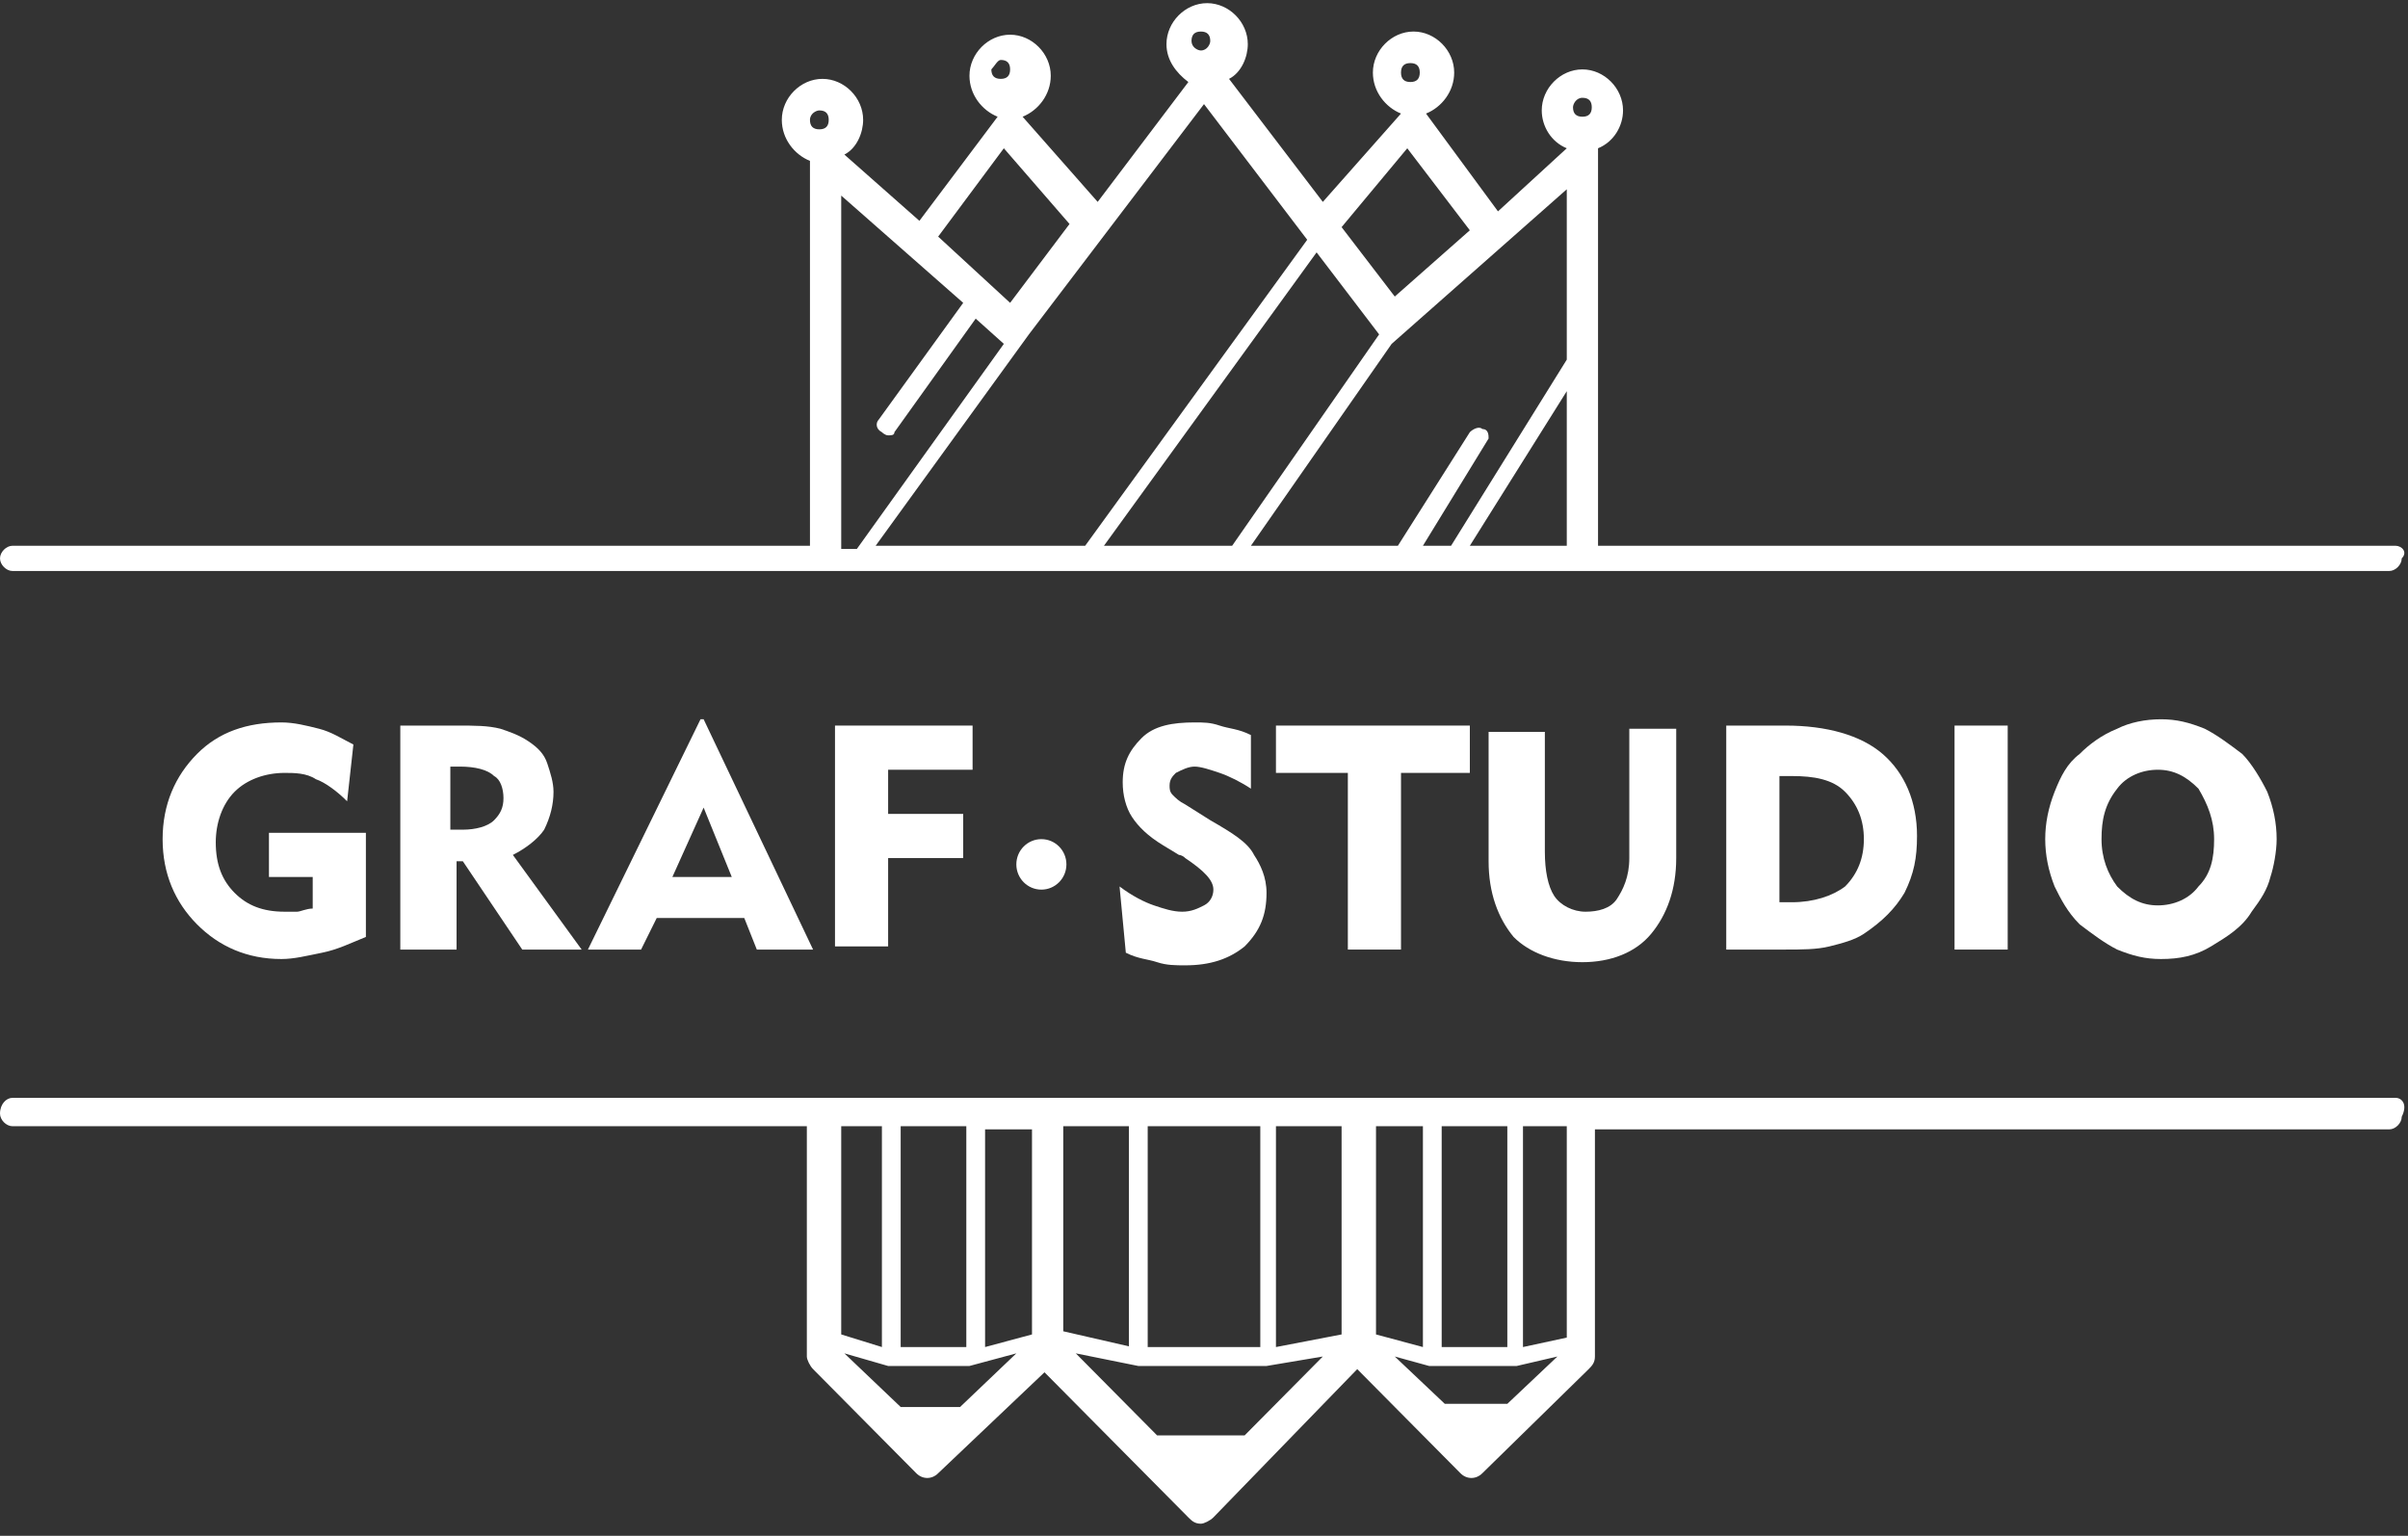 <svg width="58" height="37" viewBox="0 0 58 37" fill="none" xmlns="http://www.w3.org/2000/svg">
<rect x="0" y="0" width="58" height="37" fill="#333333" stroke="none"/>
<g clip-path="url(#clip0_139_620)">
<path d="M25.083 21.432C25.416 21.432 25.686 21.16 25.686 20.824C25.686 20.488 25.416 20.216 25.083 20.216C24.75 20.216 24.48 20.488 24.48 20.824C24.48 21.16 24.75 21.432 25.083 21.432Z" fill="white"/>
<path d="M26.966 21.356C27.267 21.584 27.569 21.736 27.795 21.812C28.021 21.888 28.247 21.964 28.473 21.964C28.699 21.964 28.849 21.888 29 21.812C29.151 21.736 29.226 21.584 29.226 21.432C29.226 21.204 29 20.976 28.548 20.672C28.473 20.596 28.397 20.596 28.397 20.596L28.021 20.368C27.644 20.14 27.418 19.912 27.267 19.684C27.117 19.456 27.042 19.152 27.042 18.848C27.042 18.392 27.192 18.088 27.494 17.784C27.795 17.48 28.247 17.404 28.774 17.404C29 17.404 29.151 17.404 29.377 17.48C29.603 17.556 29.829 17.556 30.13 17.708V19C29.904 18.848 29.603 18.696 29.377 18.62C29.151 18.544 28.925 18.468 28.774 18.468C28.623 18.468 28.473 18.544 28.322 18.62C28.247 18.696 28.171 18.772 28.171 18.924C28.171 19 28.171 19.076 28.247 19.152C28.322 19.228 28.397 19.304 28.548 19.38L29.151 19.76C29.678 20.064 30.055 20.292 30.205 20.596C30.356 20.824 30.506 21.128 30.506 21.508C30.506 22.04 30.356 22.42 29.979 22.8C29.603 23.104 29.151 23.256 28.548 23.256C28.322 23.256 28.096 23.256 27.87 23.18C27.644 23.104 27.418 23.104 27.117 22.952L26.966 21.356Z" fill="white"/>
<path d="M32.465 22.876V18.62H30.733V17.48H35.403V18.62H33.745V22.876H32.465Z" fill="white"/>
<path d="M37.21 17.556V20.52C37.21 20.976 37.286 21.356 37.436 21.584C37.587 21.812 37.888 21.964 38.19 21.964C38.491 21.964 38.792 21.888 38.943 21.66C39.093 21.432 39.244 21.128 39.244 20.672V17.556H40.374V20.672C40.374 21.432 40.148 22.04 39.771 22.496C39.395 22.952 38.792 23.18 38.114 23.18C37.436 23.18 36.834 22.952 36.457 22.572C36.081 22.116 35.855 21.508 35.855 20.748V17.632H37.21V17.556Z" fill="white"/>
<path d="M41.579 22.876V17.48H43.01C43.99 17.48 44.818 17.708 45.346 18.164C45.873 18.62 46.174 19.304 46.174 20.14C46.174 20.672 46.099 21.052 45.873 21.508C45.647 21.888 45.346 22.192 44.894 22.496C44.667 22.648 44.366 22.724 44.065 22.8C43.764 22.876 43.387 22.876 43.01 22.876H41.579ZM42.86 21.736H43.161C43.688 21.736 44.14 21.584 44.442 21.356C44.743 21.052 44.894 20.672 44.894 20.216C44.894 19.76 44.743 19.38 44.442 19.076C44.14 18.772 43.688 18.696 43.161 18.696H42.86V21.736Z" fill="white"/>
<path d="M47.078 22.876V17.48H48.358V22.876H47.078Z" fill="white"/>
<path d="M49.262 20.216C49.262 19.836 49.338 19.456 49.488 19.076C49.639 18.696 49.79 18.392 50.091 18.164C50.317 17.936 50.618 17.708 50.995 17.556C51.296 17.404 51.673 17.328 52.049 17.328C52.426 17.328 52.727 17.404 53.104 17.556C53.405 17.708 53.706 17.936 54.008 18.164C54.234 18.392 54.46 18.772 54.61 19.076C54.761 19.456 54.836 19.836 54.836 20.216C54.836 20.52 54.761 20.9 54.686 21.128C54.61 21.432 54.46 21.66 54.234 21.964C54.008 22.344 53.631 22.572 53.255 22.8C52.878 23.028 52.501 23.104 52.049 23.104C51.673 23.104 51.371 23.028 50.995 22.876C50.694 22.724 50.392 22.496 50.091 22.268C49.79 21.964 49.639 21.66 49.488 21.356C49.338 20.976 49.262 20.596 49.262 20.216ZM50.618 20.216C50.618 20.672 50.769 21.052 50.995 21.356C51.296 21.66 51.597 21.812 51.974 21.812C52.351 21.812 52.727 21.66 52.953 21.356C53.255 21.052 53.33 20.672 53.33 20.216C53.33 19.76 53.179 19.38 52.953 19C52.652 18.696 52.351 18.544 51.974 18.544C51.597 18.544 51.221 18.696 50.995 19C50.694 19.38 50.618 19.76 50.618 20.216Z" fill="white"/>
<path d="M8.813 19.988V22.572C8.436 22.724 8.135 22.876 7.758 22.952C7.382 23.028 7.081 23.104 6.779 23.104C5.951 23.104 5.273 22.8 4.745 22.268C4.218 21.736 3.917 21.052 3.917 20.216C3.917 19.38 4.218 18.696 4.745 18.164C5.273 17.632 5.951 17.404 6.779 17.404C7.081 17.404 7.382 17.48 7.683 17.556C7.984 17.632 8.21 17.784 8.512 17.936L8.361 19.304C8.135 19.076 7.834 18.848 7.608 18.772C7.382 18.62 7.081 18.62 6.855 18.62C6.403 18.62 5.951 18.772 5.649 19.076C5.348 19.38 5.197 19.836 5.197 20.292C5.197 20.824 5.348 21.204 5.649 21.508C5.951 21.812 6.327 21.964 6.855 21.964C6.93 21.964 7.081 21.964 7.156 21.964C7.231 21.964 7.382 21.888 7.532 21.888V21.128H6.478V20.064H8.813V19.988Z" fill="white"/>
<path d="M9.642 22.876V17.48H10.997C11.449 17.48 11.751 17.48 12.052 17.556C12.278 17.632 12.504 17.708 12.73 17.86C12.956 18.012 13.107 18.164 13.182 18.392C13.257 18.62 13.332 18.848 13.332 19.076C13.332 19.38 13.257 19.684 13.107 19.988C12.956 20.216 12.655 20.444 12.353 20.596L14.01 22.876H12.579L11.148 20.748H10.997V22.876H9.642ZM11.073 18.468H10.847V19.988H11.148C11.449 19.988 11.751 19.912 11.901 19.76C12.052 19.608 12.127 19.456 12.127 19.228C12.127 19 12.052 18.772 11.901 18.696C11.751 18.544 11.449 18.468 11.073 18.468Z" fill="white"/>
<path d="M14.161 22.876L16.873 17.328H16.948L19.584 22.876H18.229L17.927 22.116H15.818L15.441 22.876H14.161ZM16.195 21.128H17.626L16.948 19.456L16.195 21.128Z" fill="white"/>
<path d="M20.112 22.876V17.48H23.426V18.544H21.392V19.608H23.2V20.672H21.392V22.8H20.112V22.876Z" fill="white"/>
<path d="M57.699 13.148H38.491V3.572C38.867 3.42 39.093 3.04 39.093 2.66C39.093 2.128 38.642 1.672 38.114 1.672C37.587 1.672 37.135 2.128 37.135 2.66C37.135 3.04 37.361 3.42 37.738 3.572L36.081 5.092L34.348 2.736C34.725 2.584 35.026 2.204 35.026 1.748C35.026 1.216 34.574 0.76 34.047 0.76C33.52 0.76 33.068 1.216 33.068 1.748C33.068 2.204 33.369 2.584 33.745 2.736L31.862 4.864L29.603 1.9C29.904 1.748 30.055 1.368 30.055 1.064C30.055 0.532 29.603 0.076 29.075 0.076C28.548 0.076 28.096 0.532 28.096 1.064C28.096 1.444 28.322 1.748 28.623 1.976L26.439 4.864L24.631 2.812C25.008 2.66 25.309 2.28 25.309 1.824C25.309 1.292 24.857 0.836 24.33 0.836C23.803 0.836 23.351 1.292 23.351 1.824C23.351 2.28 23.652 2.66 24.029 2.812L22.145 5.32L20.338 3.724C20.639 3.572 20.79 3.192 20.79 2.888C20.79 2.356 20.338 1.9 19.81 1.9C19.283 1.9 18.831 2.356 18.831 2.888C18.831 3.344 19.133 3.724 19.509 3.876V13.148H0.301C0.151 13.148 0 13.3 0 13.452C0 13.604 0.151 13.756 0.301 13.756H25.987H57.548C57.699 13.756 57.849 13.604 57.849 13.452C58 13.3 57.849 13.148 57.699 13.148ZM35.704 10.336C35.629 10.26 35.478 10.336 35.403 10.412L33.67 13.148H30.13L33.52 8.284L37.738 4.56V8.664L34.951 13.148H34.273L35.855 10.564C35.855 10.488 35.855 10.336 35.704 10.336ZM37.738 9.424V13.148H35.403L37.738 9.424ZM38.114 2.356C38.265 2.356 38.34 2.432 38.34 2.584C38.34 2.736 38.265 2.812 38.114 2.812C37.964 2.812 37.888 2.736 37.888 2.584C37.888 2.508 37.964 2.356 38.114 2.356ZM33.971 1.52C34.122 1.52 34.197 1.596 34.197 1.748C34.197 1.9 34.122 1.976 33.971 1.976C33.821 1.976 33.745 1.9 33.745 1.748C33.745 1.596 33.821 1.52 33.971 1.52ZM33.896 3.572L35.403 5.548L33.595 7.144L32.314 5.472L33.896 3.572ZM24.782 8.056L29 2.508L31.486 5.776L26.138 13.148H21.091L24.782 8.056ZM28.699 0.988C28.699 0.836 28.774 0.76 28.925 0.76C29.075 0.76 29.151 0.836 29.151 0.988C29.151 1.064 29.075 1.216 28.925 1.216C28.849 1.216 28.699 1.14 28.699 0.988ZM24.104 1.444C24.255 1.444 24.33 1.52 24.33 1.672C24.33 1.824 24.255 1.9 24.104 1.9C23.953 1.9 23.878 1.824 23.878 1.672C23.953 1.596 24.029 1.444 24.104 1.444ZM24.179 3.572L25.761 5.396L24.33 7.296L22.597 5.7L24.179 3.572ZM19.735 2.66C19.886 2.66 19.961 2.736 19.961 2.888C19.961 3.04 19.886 3.116 19.735 3.116C19.584 3.116 19.509 3.04 19.509 2.888C19.509 2.736 19.66 2.66 19.735 2.66ZM20.262 4.712L23.2 7.296L21.166 10.108C21.091 10.184 21.091 10.336 21.242 10.412C21.242 10.412 21.317 10.488 21.392 10.488C21.468 10.488 21.543 10.488 21.543 10.412L23.501 7.676L24.179 8.284L20.639 13.224H20.262V4.712ZM31.712 6.08L33.218 8.056L29.678 13.148H26.59L31.712 6.08Z" fill="white"/>
<path d="M57.699 26.448H0.301C0.151 26.448 0 26.6 0 26.828C0 26.98 0.151 27.132 0.301 27.132H19.434V32.68C19.434 32.756 19.509 32.908 19.584 32.984L22.07 35.492C22.221 35.644 22.447 35.644 22.597 35.492L25.158 33.06L28.623 36.556C28.699 36.632 28.774 36.708 28.925 36.708C29 36.708 29.151 36.632 29.226 36.556L32.691 32.984L35.177 35.492C35.327 35.644 35.553 35.644 35.704 35.492L38.265 32.984C38.34 32.908 38.416 32.832 38.416 32.68V27.208H57.548C57.699 27.208 57.849 27.056 57.849 26.904C58 26.6 57.849 26.448 57.699 26.448ZM34.8 33.82L33.595 32.68L34.423 32.908H36.532L37.512 32.68L36.306 33.82H34.8ZM27.87 34.58L25.912 32.604L27.418 32.908H30.506L31.862 32.68L29.979 34.58H27.87ZM21.694 33.896L20.338 32.604L21.392 32.908H23.351L24.48 32.604L23.125 33.896H21.694ZM34.273 32.452L33.143 32.148V27.132H34.273V32.452ZM32.314 32.148L30.733 32.452V27.132H32.314V32.148ZM30.356 32.452H27.644V27.132H30.356V32.452ZM27.267 32.452L25.61 32.072V27.132H27.192V32.452H27.267ZM24.857 32.148L23.727 32.452V27.208H24.857V32.148ZM23.275 32.452H21.694V27.132H23.275V32.452ZM36.306 32.452H34.725V27.132H36.306V32.452ZM21.242 27.132V32.452L20.262 32.148V27.132H21.242ZM37.738 32.224L36.683 32.452V27.132H37.738V32.224Z" fill="white"/>
</g>
<defs>
<clipPath id="clip0_139_620">
<rect width="58" height="37" fill="white"/>
</clipPath>
</defs>
</svg>
